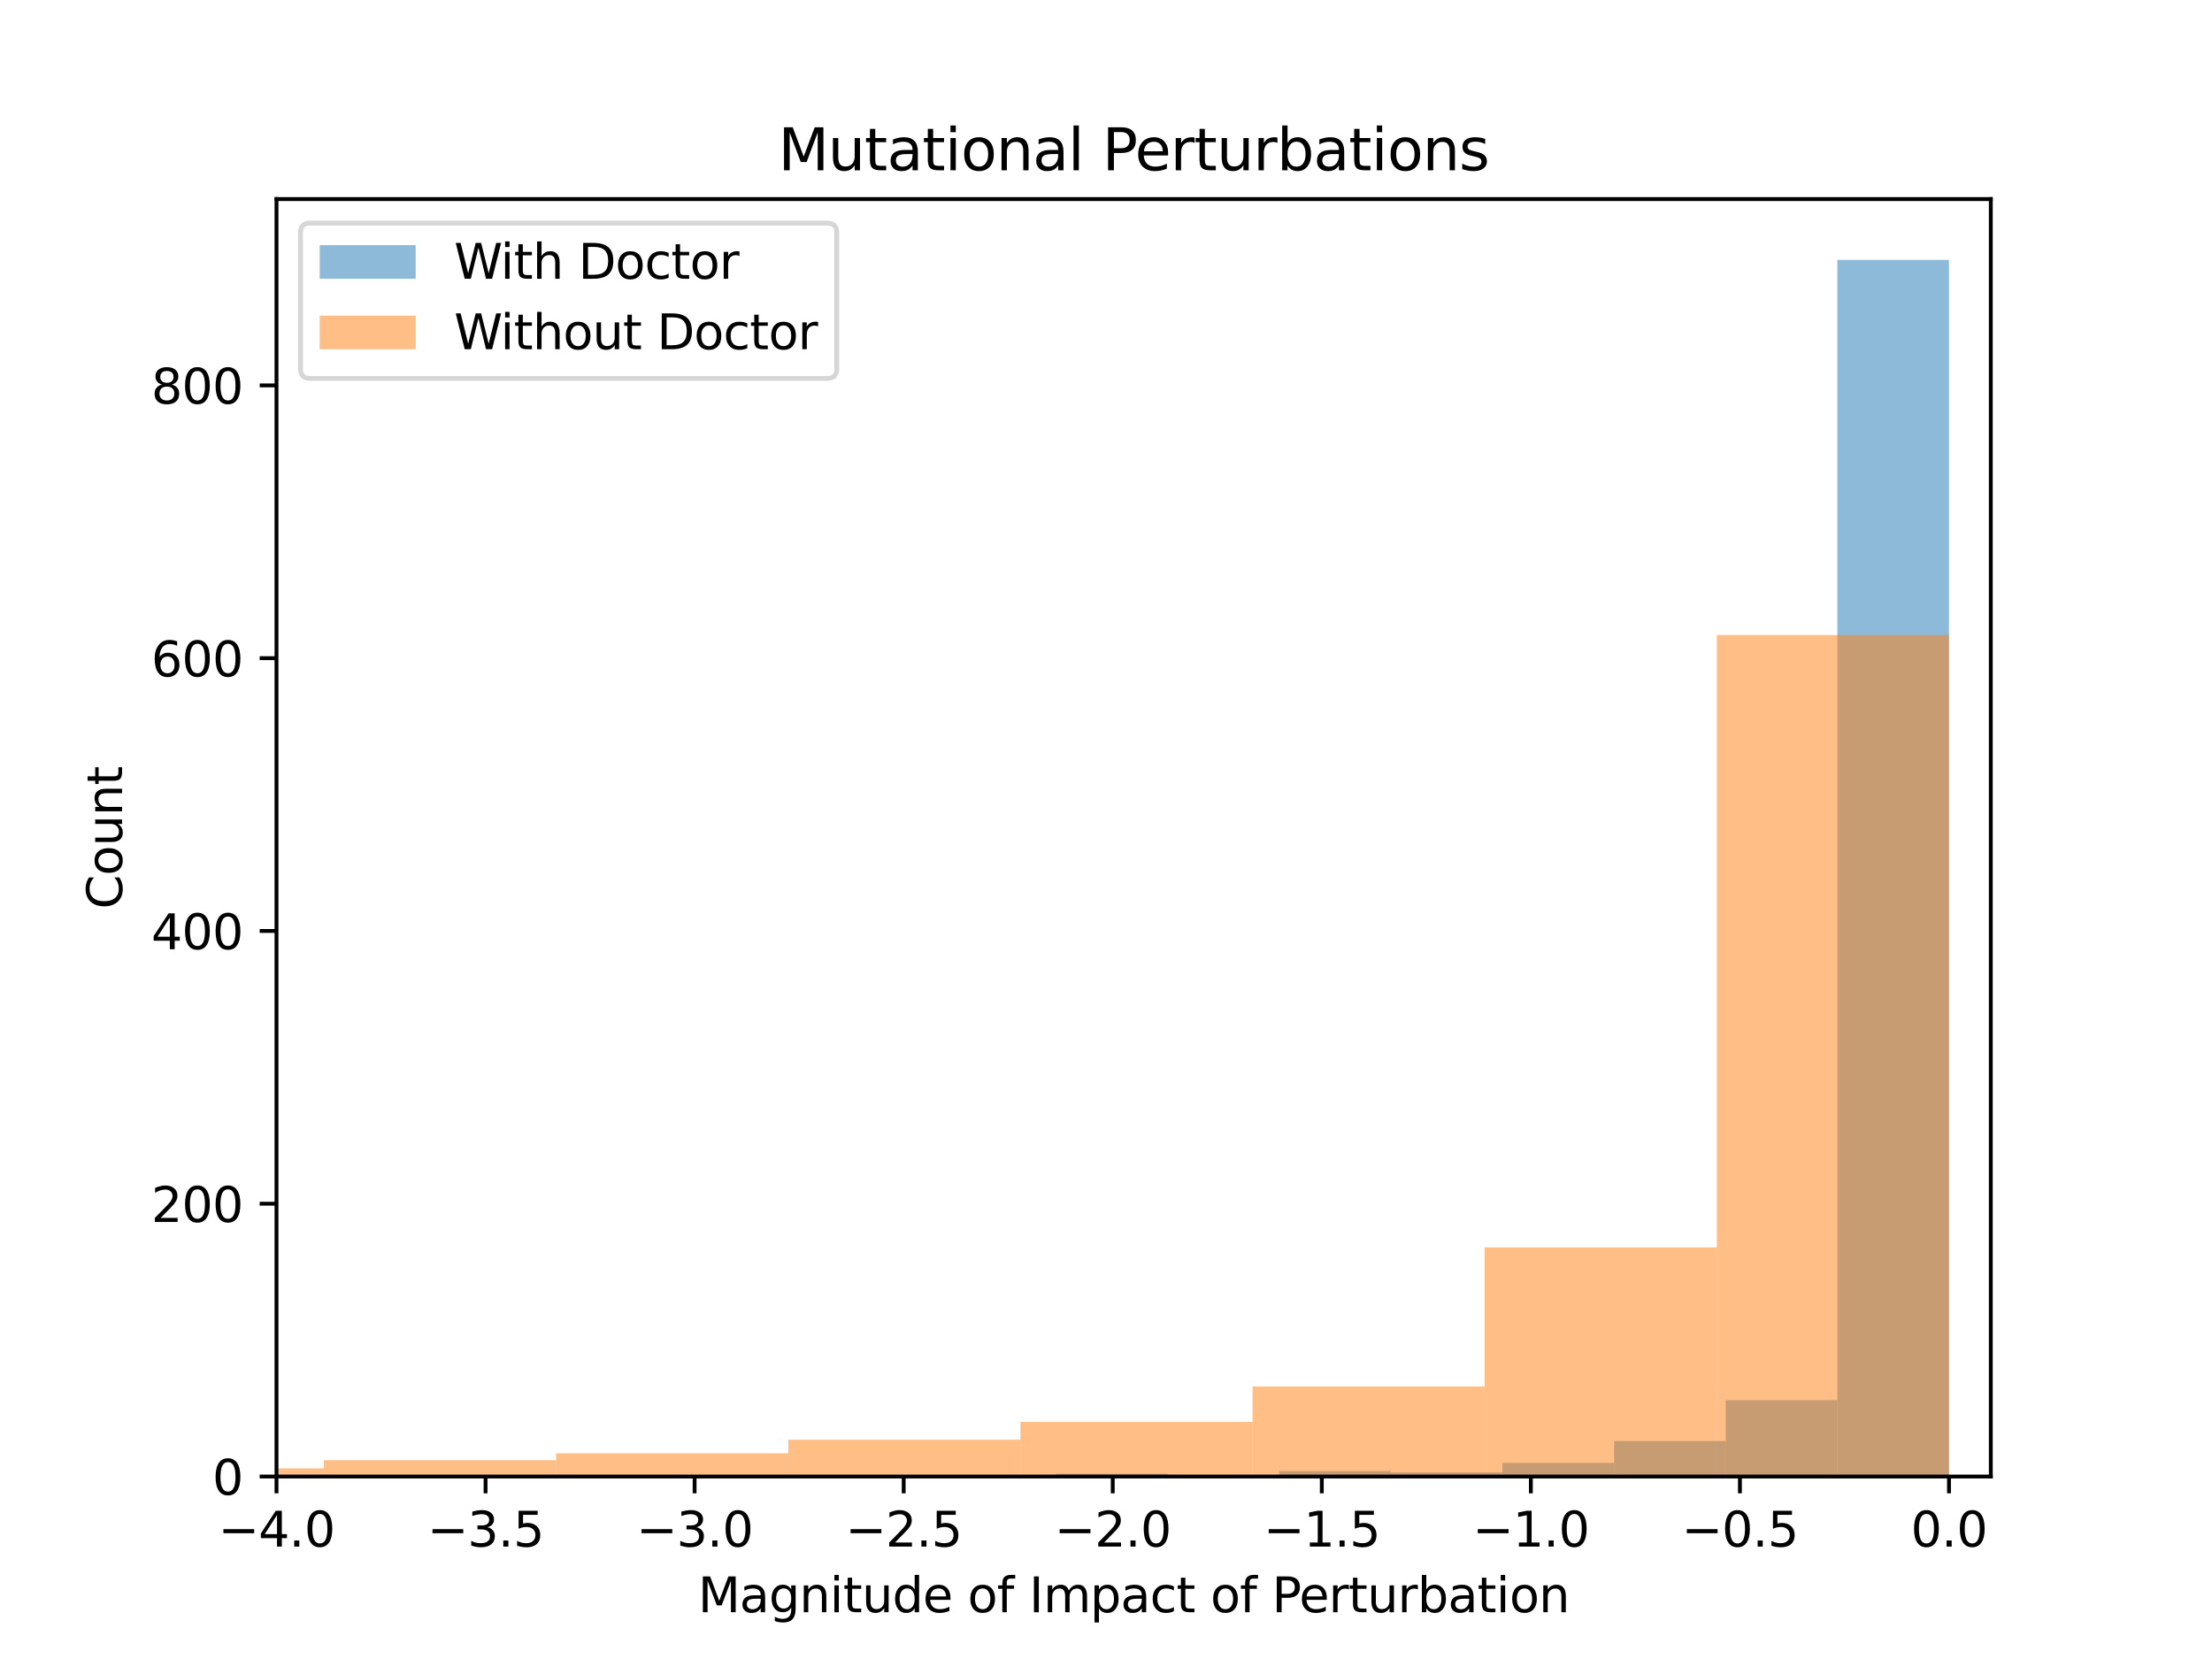 <?xml version="1.0" encoding="utf-8" standalone="no"?>
<!DOCTYPE svg PUBLIC "-//W3C//DTD SVG 1.1//EN"
  "http://www.w3.org/Graphics/SVG/1.1/DTD/svg11.dtd">
<svg xmlns:xlink="http://www.w3.org/1999/xlink" width="460.8pt" height="345.6pt" viewBox="0 0 460.8 345.6" xmlns="http://www.w3.org/2000/svg" version="1.1">
 <defs>
  <style type="text/css">*{stroke-linejoin: round; stroke-linecap: butt}</style>
 </defs>
 <g id="figure_1">
  <g id="patch_1">
   <path d="M 0 345.6 
L 460.8 345.6 
L 460.8 0 
L 0 0 
z
" style="fill: #ffffff"/>
  </g>
  <g id="axes_1">
   <g id="patch_2">
    <path d="M 57.6 307.584 
L 414.72 307.584 
L 414.72 41.472 
L 57.6 41.472 
z
" style="fill: #ffffff"/>
   </g>
   <g id="patch_3">
    <path d="M -524.182 307.584 
L -500.927 307.584 
L -500.927 307.3 
L -524.182 307.3 
z
" clip-path="url(#pbc7815b0c4)" style="fill: #1f77b4; opacity: 0.5"/>
   </g>
   <g id="patch_4">
    <path d="M -500.927 307.584 
L -477.672 307.584 
L -477.672 307.584 
L -500.927 307.584 
z
" clip-path="url(#pbc7815b0c4)" style="fill: #1f77b4; opacity: 0.5"/>
   </g>
   <g id="patch_5">
    <path d="M -477.672 307.584 
L -454.418 307.584 
L -454.418 307.584 
L -477.672 307.584 
z
" clip-path="url(#pbc7815b0c4)" style="fill: #1f77b4; opacity: 0.5"/>
   </g>
   <g id="patch_6">
    <path d="M -454.418 307.584 
L -431.163 307.584 
L -431.163 307.584 
L -454.418 307.584 
z
" clip-path="url(#pbc7815b0c4)" style="fill: #1f77b4; opacity: 0.5"/>
   </g>
   <g id="patch_7">
    <path d="M -431.163 307.584 
L -407.908 307.584 
L -407.908 307.584 
L -431.163 307.584 
z
" clip-path="url(#pbc7815b0c4)" style="fill: #1f77b4; opacity: 0.5"/>
   </g>
   <g id="patch_8">
    <path d="M -407.908 307.584 
L -384.653 307.584 
L -384.653 307.584 
L -407.908 307.584 
z
" clip-path="url(#pbc7815b0c4)" style="fill: #1f77b4; opacity: 0.5"/>
   </g>
   <g id="patch_9">
    <path d="M -384.653 307.584 
L -361.398 307.584 
L -361.398 307.3 
L -384.653 307.3 
z
" clip-path="url(#pbc7815b0c4)" style="fill: #1f77b4; opacity: 0.5"/>
   </g>
   <g id="patch_10">
    <path d="M -361.398 307.584 
L -338.144 307.584 
L -338.144 307.584 
L -361.398 307.584 
z
" clip-path="url(#pbc7815b0c4)" style="fill: #1f77b4; opacity: 0.5"/>
   </g>
   <g id="patch_11">
    <path d="M -338.144 307.584 
L -314.889 307.584 
L -314.889 307.3 
L -338.144 307.3 
z
" clip-path="url(#pbc7815b0c4)" style="fill: #1f77b4; opacity: 0.5"/>
   </g>
   <g id="patch_12">
    <path d="M -314.889 307.584 
L -291.634 307.584 
L -291.634 307.584 
L -314.889 307.584 
z
" clip-path="url(#pbc7815b0c4)" style="fill: #1f77b4; opacity: 0.5"/>
   </g>
   <g id="patch_13">
    <path d="M -291.634 307.584 
L -268.379 307.584 
L -268.379 307.584 
L -291.634 307.584 
z
" clip-path="url(#pbc7815b0c4)" style="fill: #1f77b4; opacity: 0.5"/>
   </g>
   <g id="patch_14">
    <path d="M -268.379 307.584 
L -245.125 307.584 
L -245.125 307.584 
L -268.379 307.584 
z
" clip-path="url(#pbc7815b0c4)" style="fill: #1f77b4; opacity: 0.5"/>
   </g>
   <g id="patch_15">
    <path d="M -245.125 307.584 
L -221.87 307.584 
L -221.87 307.584 
L -245.125 307.584 
z
" clip-path="url(#pbc7815b0c4)" style="fill: #1f77b4; opacity: 0.5"/>
   </g>
   <g id="patch_16">
    <path d="M -221.87 307.584 
L -198.615 307.584 
L -198.615 307.3 
L -221.87 307.3 
z
" clip-path="url(#pbc7815b0c4)" style="fill: #1f77b4; opacity: 0.5"/>
   </g>
   <g id="patch_17">
    <path d="M -198.615 307.584 
L -175.36 307.584 
L -175.36 307.584 
L -198.615 307.584 
z
" clip-path="url(#pbc7815b0c4)" style="fill: #1f77b4; opacity: 0.5"/>
   </g>
   <g id="patch_18">
    <path d="M -175.36 307.584 
L -152.105 307.584 
L -152.105 307.584 
L -175.36 307.584 
z
" clip-path="url(#pbc7815b0c4)" style="fill: #1f77b4; opacity: 0.5"/>
   </g>
   <g id="patch_19">
    <path d="M -152.105 307.584 
L -128.851 307.584 
L -128.851 307.584 
L -152.105 307.584 
z
" clip-path="url(#pbc7815b0c4)" style="fill: #1f77b4; opacity: 0.5"/>
   </g>
   <g id="patch_20">
    <path d="M -128.851 307.584 
L -105.596 307.584 
L -105.596 307.584 
L -128.851 307.584 
z
" clip-path="url(#pbc7815b0c4)" style="fill: #1f77b4; opacity: 0.5"/>
   </g>
   <g id="patch_21">
    <path d="M -105.596 307.584 
L -82.341 307.584 
L -82.341 307.584 
L -105.596 307.584 
z
" clip-path="url(#pbc7815b0c4)" style="fill: #1f77b4; opacity: 0.5"/>
   </g>
   <g id="patch_22">
    <path d="M -82.341 307.584 
L -59.086 307.584 
L -59.086 307.584 
L -82.341 307.584 
z
" clip-path="url(#pbc7815b0c4)" style="fill: #1f77b4; opacity: 0.5"/>
   </g>
   <g id="patch_23">
    <path d="M -59.086 307.584 
L -35.831 307.584 
L -35.831 307.584 
L -59.086 307.584 
z
" clip-path="url(#pbc7815b0c4)" style="fill: #1f77b4; opacity: 0.5"/>
   </g>
   <g id="patch_24">
    <path d="M -35.831 307.584 
L -12.577 307.584 
L -12.577 307.584 
L -35.831 307.584 
z
" clip-path="url(#pbc7815b0c4)" style="fill: #1f77b4; opacity: 0.5"/>
   </g>
   <g id="patch_25">
    <path d="M -12.577 307.584 
L 10.678 307.584 
L 10.678 307.584 
L -12.577 307.584 
z
" clip-path="url(#pbc7815b0c4)" style="fill: #1f77b4; opacity: 0.5"/>
   </g>
   <g id="patch_26">
    <path d="M 10.678 307.584 
L 33.933 307.584 
L 33.933 307.584 
L 10.678 307.584 
z
" clip-path="url(#pbc7815b0c4)" style="fill: #1f77b4; opacity: 0.5"/>
   </g>
   <g id="patch_27">
    <path d="M 33.933 307.584 
L 57.188 307.584 
L 57.188 307.584 
L 33.933 307.584 
z
" clip-path="url(#pbc7815b0c4)" style="fill: #1f77b4; opacity: 0.5"/>
   </g>
   <g id="patch_28">
    <path d="M 57.188 307.584 
L 80.443 307.584 
L 80.443 307.584 
L 57.188 307.584 
z
" clip-path="url(#pbc7815b0c4)" style="fill: #1f77b4; opacity: 0.5"/>
   </g>
   <g id="patch_29">
    <path d="M 80.443 307.584 
L 103.697 307.584 
L 103.697 307.584 
L 80.443 307.584 
z
" clip-path="url(#pbc7815b0c4)" style="fill: #1f77b4; opacity: 0.5"/>
   </g>
   <g id="patch_30">
    <path d="M 103.697 307.584 
L 126.952 307.584 
L 126.952 307.584 
L 103.697 307.584 
z
" clip-path="url(#pbc7815b0c4)" style="fill: #1f77b4; opacity: 0.5"/>
   </g>
   <g id="patch_31">
    <path d="M 126.952 307.584 
L 150.207 307.584 
L 150.207 307.584 
L 126.952 307.584 
z
" clip-path="url(#pbc7815b0c4)" style="fill: #1f77b4; opacity: 0.5"/>
   </g>
   <g id="patch_32">
    <path d="M 150.207 307.584 
L 173.462 307.584 
L 173.462 307.584 
L 150.207 307.584 
z
" clip-path="url(#pbc7815b0c4)" style="fill: #1f77b4; opacity: 0.5"/>
   </g>
   <g id="patch_33">
    <path d="M 173.462 307.584 
L 196.716 307.584 
L 196.716 307.3 
L 173.462 307.3 
z
" clip-path="url(#pbc7815b0c4)" style="fill: #1f77b4; opacity: 0.5"/>
   </g>
   <g id="patch_34">
    <path d="M 196.716 307.584 
L 219.971 307.584 
L 219.971 307.3 
L 196.716 307.3 
z
" clip-path="url(#pbc7815b0c4)" style="fill: #1f77b4; opacity: 0.5"/>
   </g>
   <g id="patch_35">
    <path d="M 219.971 307.584 
L 243.226 307.584 
L 243.226 307.016 
L 219.971 307.016 
z
" clip-path="url(#pbc7815b0c4)" style="fill: #1f77b4; opacity: 0.5"/>
   </g>
   <g id="patch_36">
    <path d="M 243.226 307.584 
L 266.481 307.584 
L 266.481 307.3 
L 243.226 307.3 
z
" clip-path="url(#pbc7815b0c4)" style="fill: #1f77b4; opacity: 0.5"/>
   </g>
   <g id="patch_37">
    <path d="M 266.481 307.584 
L 289.736 307.584 
L 289.736 306.447 
L 266.481 306.447 
z
" clip-path="url(#pbc7815b0c4)" style="fill: #1f77b4; opacity: 0.5"/>
   </g>
   <g id="patch_38">
    <path d="M 289.736 307.584 
L 312.99 307.584 
L 312.99 306.732 
L 289.736 306.732 
z
" clip-path="url(#pbc7815b0c4)" style="fill: #1f77b4; opacity: 0.5"/>
   </g>
   <g id="patch_39">
    <path d="M 312.99 307.584 
L 336.245 307.584 
L 336.245 304.743 
L 312.99 304.743 
z
" clip-path="url(#pbc7815b0c4)" style="fill: #1f77b4; opacity: 0.5"/>
   </g>
   <g id="patch_40">
    <path d="M 336.245 307.584 
L 359.5 307.584 
L 359.5 300.197 
L 336.245 300.197 
z
" clip-path="url(#pbc7815b0c4)" style="fill: #1f77b4; opacity: 0.5"/>
   </g>
   <g id="patch_41">
    <path d="M 359.5 307.584 
L 382.755 307.584 
L 382.755 291.673 
L 359.5 291.673 
z
" clip-path="url(#pbc7815b0c4)" style="fill: #1f77b4; opacity: 0.5"/>
   </g>
   <g id="patch_42">
    <path d="M 382.755 307.584 
L 406.01 307.584 
L 406.01 54.144 
L 382.755 54.144 
z
" clip-path="url(#pbc7815b0c4)" style="fill: #1f77b4; opacity: 0.5"/>
   </g>
   <g id="patch_43">
    <path d="M -1528.406 307.584 
L -1480.045 307.584 
L -1480.045 307.3 
L -1528.406 307.3 
z
" clip-path="url(#pbc7815b0c4)" style="fill: #ff7f0e; opacity: 0.5"/>
   </g>
   <g id="patch_44">
    <path d="M -1480.045 307.584 
L -1431.685 307.584 
L -1431.685 307.584 
L -1480.045 307.584 
z
" clip-path="url(#pbc7815b0c4)" style="fill: #ff7f0e; opacity: 0.5"/>
   </g>
   <g id="patch_45">
    <path d="M -1431.685 307.584 
L -1383.325 307.584 
L -1383.325 307.584 
L -1431.685 307.584 
z
" clip-path="url(#pbc7815b0c4)" style="fill: #ff7f0e; opacity: 0.5"/>
   </g>
   <g id="patch_46">
    <path d="M -1383.325 307.584 
L -1334.964 307.584 
L -1334.964 307.584 
L -1383.325 307.584 
z
" clip-path="url(#pbc7815b0c4)" style="fill: #ff7f0e; opacity: 0.5"/>
   </g>
   <g id="patch_47">
    <path d="M -1334.964 307.584 
L -1286.604 307.584 
L -1286.604 307.3 
L -1334.964 307.3 
z
" clip-path="url(#pbc7815b0c4)" style="fill: #ff7f0e; opacity: 0.5"/>
   </g>
   <g id="patch_48">
    <path d="M -1286.604 307.584 
L -1238.244 307.584 
L -1238.244 307.016 
L -1286.604 307.016 
z
" clip-path="url(#pbc7815b0c4)" style="fill: #ff7f0e; opacity: 0.5"/>
   </g>
   <g id="patch_49">
    <path d="M -1238.244 307.584 
L -1189.883 307.584 
L -1189.883 307.584 
L -1238.244 307.584 
z
" clip-path="url(#pbc7815b0c4)" style="fill: #ff7f0e; opacity: 0.5"/>
   </g>
   <g id="patch_50">
    <path d="M -1189.883 307.584 
L -1141.523 307.584 
L -1141.523 307.584 
L -1189.883 307.584 
z
" clip-path="url(#pbc7815b0c4)" style="fill: #ff7f0e; opacity: 0.5"/>
   </g>
   <g id="patch_51">
    <path d="M -1141.523 307.584 
L -1093.163 307.584 
L -1093.163 307.016 
L -1141.523 307.016 
z
" clip-path="url(#pbc7815b0c4)" style="fill: #ff7f0e; opacity: 0.5"/>
   </g>
   <g id="patch_52">
    <path d="M -1093.163 307.584 
L -1044.802 307.584 
L -1044.802 307.584 
L -1093.163 307.584 
z
" clip-path="url(#pbc7815b0c4)" style="fill: #ff7f0e; opacity: 0.5"/>
   </g>
   <g id="patch_53">
    <path d="M -1044.802 307.584 
L -996.442 307.584 
L -996.442 307.584 
L -1044.802 307.584 
z
" clip-path="url(#pbc7815b0c4)" style="fill: #ff7f0e; opacity: 0.5"/>
   </g>
   <g id="patch_54">
    <path d="M -996.442 307.584 
L -948.082 307.584 
L -948.082 307.584 
L -996.442 307.584 
z
" clip-path="url(#pbc7815b0c4)" style="fill: #ff7f0e; opacity: 0.5"/>
   </g>
   <g id="patch_55">
    <path d="M -948.082 307.584 
L -899.721 307.584 
L -899.721 307.3 
L -948.082 307.3 
z
" clip-path="url(#pbc7815b0c4)" style="fill: #ff7f0e; opacity: 0.5"/>
   </g>
   <g id="patch_56">
    <path d="M -899.721 307.584 
L -851.361 307.584 
L -851.361 307.584 
L -899.721 307.584 
z
" clip-path="url(#pbc7815b0c4)" style="fill: #ff7f0e; opacity: 0.5"/>
   </g>
   <g id="patch_57">
    <path d="M -851.361 307.584 
L -803.001 307.584 
L -803.001 307.584 
L -851.361 307.584 
z
" clip-path="url(#pbc7815b0c4)" style="fill: #ff7f0e; opacity: 0.5"/>
   </g>
   <g id="patch_58">
    <path d="M -803.001 307.584 
L -754.64 307.584 
L -754.64 307.584 
L -803.001 307.584 
z
" clip-path="url(#pbc7815b0c4)" style="fill: #ff7f0e; opacity: 0.5"/>
   </g>
   <g id="patch_59">
    <path d="M -754.64 307.584 
L -706.28 307.584 
L -706.28 307.584 
L -754.64 307.584 
z
" clip-path="url(#pbc7815b0c4)" style="fill: #ff7f0e; opacity: 0.5"/>
   </g>
   <g id="patch_60">
    <path d="M -706.28 307.584 
L -657.92 307.584 
L -657.92 307.584 
L -706.28 307.584 
z
" clip-path="url(#pbc7815b0c4)" style="fill: #ff7f0e; opacity: 0.5"/>
   </g>
   <g id="patch_61">
    <path d="M -657.92 307.584 
L -609.559 307.584 
L -609.559 307.584 
L -657.92 307.584 
z
" clip-path="url(#pbc7815b0c4)" style="fill: #ff7f0e; opacity: 0.5"/>
   </g>
   <g id="patch_62">
    <path d="M -609.559 307.584 
L -561.199 307.584 
L -561.199 307.584 
L -609.559 307.584 
z
" clip-path="url(#pbc7815b0c4)" style="fill: #ff7f0e; opacity: 0.5"/>
   </g>
   <g id="patch_63">
    <path d="M -561.199 307.584 
L -512.839 307.584 
L -512.839 307.3 
L -561.199 307.3 
z
" clip-path="url(#pbc7815b0c4)" style="fill: #ff7f0e; opacity: 0.5"/>
   </g>
   <g id="patch_64">
    <path d="M -512.839 307.584 
L -464.478 307.584 
L -464.478 307.016 
L -512.839 307.016 
z
" clip-path="url(#pbc7815b0c4)" style="fill: #ff7f0e; opacity: 0.5"/>
   </g>
   <g id="patch_65">
    <path d="M -464.478 307.584 
L -416.118 307.584 
L -416.118 307.3 
L -464.478 307.3 
z
" clip-path="url(#pbc7815b0c4)" style="fill: #ff7f0e; opacity: 0.5"/>
   </g>
   <g id="patch_66">
    <path d="M -416.118 307.584 
L -367.758 307.584 
L -367.758 307.3 
L -416.118 307.3 
z
" clip-path="url(#pbc7815b0c4)" style="fill: #ff7f0e; opacity: 0.5"/>
   </g>
   <g id="patch_67">
    <path d="M -367.758 307.584 
L -319.397 307.584 
L -319.397 307.3 
L -367.758 307.3 
z
" clip-path="url(#pbc7815b0c4)" style="fill: #ff7f0e; opacity: 0.5"/>
   </g>
   <g id="patch_68">
    <path d="M -319.397 307.584 
L -271.037 307.584 
L -271.037 306.732 
L -319.397 306.732 
z
" clip-path="url(#pbc7815b0c4)" style="fill: #ff7f0e; opacity: 0.5"/>
   </g>
   <g id="patch_69">
    <path d="M -271.037 307.584 
L -222.677 307.584 
L -222.677 305.879 
L -271.037 305.879 
z
" clip-path="url(#pbc7815b0c4)" style="fill: #ff7f0e; opacity: 0.5"/>
   </g>
   <g id="patch_70">
    <path d="M -222.677 307.584 
L -174.316 307.584 
L -174.316 306.163 
L -222.677 306.163 
z
" clip-path="url(#pbc7815b0c4)" style="fill: #ff7f0e; opacity: 0.5"/>
   </g>
   <g id="patch_71">
    <path d="M -174.316 307.584 
L -125.956 307.584 
L -125.956 306.163 
L -174.316 306.163 
z
" clip-path="url(#pbc7815b0c4)" style="fill: #ff7f0e; opacity: 0.5"/>
   </g>
   <g id="patch_72">
    <path d="M -125.956 307.584 
L -77.596 307.584 
L -77.596 307.016 
L -125.956 307.016 
z
" clip-path="url(#pbc7815b0c4)" style="fill: #ff7f0e; opacity: 0.5"/>
   </g>
   <g id="patch_73">
    <path d="M -77.596 307.584 
L -29.235 307.584 
L -29.235 305.595 
L -77.596 305.595 
z
" clip-path="url(#pbc7815b0c4)" style="fill: #ff7f0e; opacity: 0.5"/>
   </g>
   <g id="patch_74">
    <path d="M -29.235 307.584 
L 19.125 307.584 
L 19.125 305.879 
L -29.235 305.879 
z
" clip-path="url(#pbc7815b0c4)" style="fill: #ff7f0e; opacity: 0.5"/>
   </g>
   <g id="patch_75">
    <path d="M 19.125 307.584 
L 67.485 307.584 
L 67.485 305.879 
L 19.125 305.879 
z
" clip-path="url(#pbc7815b0c4)" style="fill: #ff7f0e; opacity: 0.5"/>
   </g>
   <g id="patch_76">
    <path d="M 67.485 307.584 
L 115.846 307.584 
L 115.846 304.174 
L 67.485 304.174 
z
" clip-path="url(#pbc7815b0c4)" style="fill: #ff7f0e; opacity: 0.5"/>
   </g>
   <g id="patch_77">
    <path d="M 115.846 307.584 
L 164.206 307.584 
L 164.206 302.754 
L 115.846 302.754 
z
" clip-path="url(#pbc7815b0c4)" style="fill: #ff7f0e; opacity: 0.5"/>
   </g>
   <g id="patch_78">
    <path d="M 164.206 307.584 
L 212.566 307.584 
L 212.566 299.913 
L 164.206 299.913 
z
" clip-path="url(#pbc7815b0c4)" style="fill: #ff7f0e; opacity: 0.5"/>
   </g>
   <g id="patch_79">
    <path d="M 212.566 307.584 
L 260.927 307.584 
L 260.927 296.219 
L 212.566 296.219 
z
" clip-path="url(#pbc7815b0c4)" style="fill: #ff7f0e; opacity: 0.5"/>
   </g>
   <g id="patch_80">
    <path d="M 260.927 307.584 
L 309.287 307.584 
L 309.287 288.832 
L 260.927 288.832 
z
" clip-path="url(#pbc7815b0c4)" style="fill: #ff7f0e; opacity: 0.5"/>
   </g>
   <g id="patch_81">
    <path d="M 309.287 307.584 
L 357.647 307.584 
L 357.647 259.851 
L 309.287 259.851 
z
" clip-path="url(#pbc7815b0c4)" style="fill: #ff7f0e; opacity: 0.5"/>
   </g>
   <g id="patch_82">
    <path d="M 357.647 307.584 
L 406.008 307.584 
L 406.008 132.279 
L 357.647 132.279 
z
" clip-path="url(#pbc7815b0c4)" style="fill: #ff7f0e; opacity: 0.5"/>
   </g>
   <g id="matplotlib.axis_1">
    <g id="xtick_1">
     <g id="line2d_1">
      <defs>
       <path id="m9d1d0ec404" d="M 0 0 
L 0 3.5 
" style="stroke: #000000; stroke-width: 0.8"/>
      </defs>
      <g>
       <use xlink:href="#m9d1d0ec404" x="57.6" y="307.584" style="stroke: #000000; stroke-width: 0.8"/>
      </g>
     </g>
     <g id="text_1">
      <!-- −4.0 -->
      <g transform="translate(45.459 322.182)scale(0.1 -0.1)">
       <defs>
        <path id="DejaVuSans-2212" d="M 678 2272 
L 4684 2272 
L 4684 1741 
L 678 1741 
L 678 2272 
z
" transform="scale(0.016)"/>
        <path id="DejaVuSans-34" d="M 2419 4116 
L 825 1625 
L 2419 1625 
L 2419 4116 
z
M 2253 4666 
L 3047 4666 
L 3047 1625 
L 3713 1625 
L 3713 1100 
L 3047 1100 
L 3047 0 
L 2419 0 
L 2419 1100 
L 313 1100 
L 313 1709 
L 2253 4666 
z
" transform="scale(0.016)"/>
        <path id="DejaVuSans-2e" d="M 684 794 
L 1344 794 
L 1344 0 
L 684 0 
L 684 794 
z
" transform="scale(0.016)"/>
        <path id="DejaVuSans-30" d="M 2034 4250 
Q 1547 4250 1301 3770 
Q 1056 3291 1056 2328 
Q 1056 1369 1301 889 
Q 1547 409 2034 409 
Q 2525 409 2770 889 
Q 3016 1369 3016 2328 
Q 3016 3291 2770 3770 
Q 2525 4250 2034 4250 
z
M 2034 4750 
Q 2819 4750 3233 4129 
Q 3647 3509 3647 2328 
Q 3647 1150 3233 529 
Q 2819 -91 2034 -91 
Q 1250 -91 836 529 
Q 422 1150 422 2328 
Q 422 3509 836 4129 
Q 1250 4750 2034 4750 
z
" transform="scale(0.016)"/>
       </defs>
       <use xlink:href="#DejaVuSans-2212"/>
       <use xlink:href="#DejaVuSans-34" x="83.789"/>
       <use xlink:href="#DejaVuSans-2e" x="147.412"/>
       <use xlink:href="#DejaVuSans-30" x="179.199"/>
      </g>
     </g>
    </g>
    <g id="xtick_2">
     <g id="line2d_2">
      <g>
       <use xlink:href="#m9d1d0ec404" x="101.151" y="307.584" style="stroke: #000000; stroke-width: 0.8"/>
      </g>
     </g>
     <g id="text_2">
      <!-- −3.5 -->
      <g transform="translate(89.01 322.182)scale(0.1 -0.1)">
       <defs>
        <path id="DejaVuSans-33" d="M 2597 2516 
Q 3050 2419 3304 2112 
Q 3559 1806 3559 1356 
Q 3559 666 3084 287 
Q 2609 -91 1734 -91 
Q 1441 -91 1130 -33 
Q 819 25 488 141 
L 488 750 
Q 750 597 1062 519 
Q 1375 441 1716 441 
Q 2309 441 2620 675 
Q 2931 909 2931 1356 
Q 2931 1769 2642 2001 
Q 2353 2234 1838 2234 
L 1294 2234 
L 1294 2753 
L 1863 2753 
Q 2328 2753 2575 2939 
Q 2822 3125 2822 3475 
Q 2822 3834 2567 4026 
Q 2313 4219 1838 4219 
Q 1578 4219 1281 4162 
Q 984 4106 628 3988 
L 628 4550 
Q 988 4650 1302 4700 
Q 1616 4750 1894 4750 
Q 2613 4750 3031 4423 
Q 3450 4097 3450 3541 
Q 3450 3153 3228 2886 
Q 3006 2619 2597 2516 
z
" transform="scale(0.016)"/>
        <path id="DejaVuSans-35" d="M 691 4666 
L 3169 4666 
L 3169 4134 
L 1269 4134 
L 1269 2991 
Q 1406 3038 1543 3061 
Q 1681 3084 1819 3084 
Q 2600 3084 3056 2656 
Q 3513 2228 3513 1497 
Q 3513 744 3044 326 
Q 2575 -91 1722 -91 
Q 1428 -91 1123 -41 
Q 819 9 494 109 
L 494 744 
Q 775 591 1075 516 
Q 1375 441 1709 441 
Q 2250 441 2565 725 
Q 2881 1009 2881 1497 
Q 2881 1984 2565 2268 
Q 2250 2553 1709 2553 
Q 1456 2553 1204 2497 
Q 953 2441 691 2322 
L 691 4666 
z
" transform="scale(0.016)"/>
       </defs>
       <use xlink:href="#DejaVuSans-2212"/>
       <use xlink:href="#DejaVuSans-33" x="83.789"/>
       <use xlink:href="#DejaVuSans-2e" x="147.412"/>
       <use xlink:href="#DejaVuSans-35" x="179.199"/>
      </g>
     </g>
    </g>
    <g id="xtick_3">
     <g id="line2d_3">
      <g>
       <use xlink:href="#m9d1d0ec404" x="144.702" y="307.584" style="stroke: #000000; stroke-width: 0.8"/>
      </g>
     </g>
     <g id="text_3">
      <!-- −3.0 -->
      <g transform="translate(132.561 322.182)scale(0.1 -0.1)">
       <use xlink:href="#DejaVuSans-2212"/>
       <use xlink:href="#DejaVuSans-33" x="83.789"/>
       <use xlink:href="#DejaVuSans-2e" x="147.412"/>
       <use xlink:href="#DejaVuSans-30" x="179.199"/>
      </g>
     </g>
    </g>
    <g id="xtick_4">
     <g id="line2d_4">
      <g>
       <use xlink:href="#m9d1d0ec404" x="188.254" y="307.584" style="stroke: #000000; stroke-width: 0.8"/>
      </g>
     </g>
     <g id="text_4">
      <!-- −2.5 -->
      <g transform="translate(176.112 322.182)scale(0.1 -0.1)">
       <defs>
        <path id="DejaVuSans-32" d="M 1228 531 
L 3431 531 
L 3431 0 
L 469 0 
L 469 531 
Q 828 903 1448 1529 
Q 2069 2156 2228 2338 
Q 2531 2678 2651 2914 
Q 2772 3150 2772 3378 
Q 2772 3750 2511 3984 
Q 2250 4219 1831 4219 
Q 1534 4219 1204 4116 
Q 875 4013 500 3803 
L 500 4441 
Q 881 4594 1212 4672 
Q 1544 4750 1819 4750 
Q 2544 4750 2975 4387 
Q 3406 4025 3406 3419 
Q 3406 3131 3298 2873 
Q 3191 2616 2906 2266 
Q 2828 2175 2409 1742 
Q 1991 1309 1228 531 
z
" transform="scale(0.016)"/>
       </defs>
       <use xlink:href="#DejaVuSans-2212"/>
       <use xlink:href="#DejaVuSans-32" x="83.789"/>
       <use xlink:href="#DejaVuSans-2e" x="147.412"/>
       <use xlink:href="#DejaVuSans-35" x="179.199"/>
      </g>
     </g>
    </g>
    <g id="xtick_5">
     <g id="line2d_5">
      <g>
       <use xlink:href="#m9d1d0ec404" x="231.805" y="307.584" style="stroke: #000000; stroke-width: 0.8"/>
      </g>
     </g>
     <g id="text_5">
      <!-- −2.0 -->
      <g transform="translate(219.663 322.182)scale(0.1 -0.1)">
       <use xlink:href="#DejaVuSans-2212"/>
       <use xlink:href="#DejaVuSans-32" x="83.789"/>
       <use xlink:href="#DejaVuSans-2e" x="147.412"/>
       <use xlink:href="#DejaVuSans-30" x="179.199"/>
      </g>
     </g>
    </g>
    <g id="xtick_6">
     <g id="line2d_6">
      <g>
       <use xlink:href="#m9d1d0ec404" x="275.356" y="307.584" style="stroke: #000000; stroke-width: 0.8"/>
      </g>
     </g>
     <g id="text_6">
      <!-- −1.5 -->
      <g transform="translate(263.215 322.182)scale(0.1 -0.1)">
       <defs>
        <path id="DejaVuSans-31" d="M 794 531 
L 1825 531 
L 1825 4091 
L 703 3866 
L 703 4441 
L 1819 4666 
L 2450 4666 
L 2450 531 
L 3481 531 
L 3481 0 
L 794 0 
L 794 531 
z
" transform="scale(0.016)"/>
       </defs>
       <use xlink:href="#DejaVuSans-2212"/>
       <use xlink:href="#DejaVuSans-31" x="83.789"/>
       <use xlink:href="#DejaVuSans-2e" x="147.412"/>
       <use xlink:href="#DejaVuSans-35" x="179.199"/>
      </g>
     </g>
    </g>
    <g id="xtick_7">
     <g id="line2d_7">
      <g>
       <use xlink:href="#m9d1d0ec404" x="318.907" y="307.584" style="stroke: #000000; stroke-width: 0.8"/>
      </g>
     </g>
     <g id="text_7">
      <!-- −1.0 -->
      <g transform="translate(306.766 322.182)scale(0.1 -0.1)">
       <use xlink:href="#DejaVuSans-2212"/>
       <use xlink:href="#DejaVuSans-31" x="83.789"/>
       <use xlink:href="#DejaVuSans-2e" x="147.412"/>
       <use xlink:href="#DejaVuSans-30" x="179.199"/>
      </g>
     </g>
    </g>
    <g id="xtick_8">
     <g id="line2d_8">
      <g>
       <use xlink:href="#m9d1d0ec404" x="362.459" y="307.584" style="stroke: #000000; stroke-width: 0.8"/>
      </g>
     </g>
     <g id="text_8">
      <!-- −0.5 -->
      <g transform="translate(350.317 322.182)scale(0.1 -0.1)">
       <use xlink:href="#DejaVuSans-2212"/>
       <use xlink:href="#DejaVuSans-30" x="83.789"/>
       <use xlink:href="#DejaVuSans-2e" x="147.412"/>
       <use xlink:href="#DejaVuSans-35" x="179.199"/>
      </g>
     </g>
    </g>
    <g id="xtick_9">
     <g id="line2d_9">
      <g>
       <use xlink:href="#m9d1d0ec404" x="406.01" y="307.584" style="stroke: #000000; stroke-width: 0.8"/>
      </g>
     </g>
     <g id="text_9">
      <!-- 0.0 -->
      <g transform="translate(398.058 322.182)scale(0.1 -0.1)">
       <use xlink:href="#DejaVuSans-30"/>
       <use xlink:href="#DejaVuSans-2e" x="63.623"/>
       <use xlink:href="#DejaVuSans-30" x="95.41"/>
      </g>
     </g>
    </g>
    <g id="text_10">
     <!-- Magnitude of Impact of Perturbation -->
     <g transform="translate(145.416 335.861)scale(0.1 -0.1)">
      <defs>
       <path id="DejaVuSans-4d" d="M 628 4666 
L 1569 4666 
L 2759 1491 
L 3956 4666 
L 4897 4666 
L 4897 0 
L 4281 0 
L 4281 4097 
L 3078 897 
L 2444 897 
L 1241 4097 
L 1241 0 
L 628 0 
L 628 4666 
z
" transform="scale(0.016)"/>
       <path id="DejaVuSans-61" d="M 2194 1759 
Q 1497 1759 1228 1600 
Q 959 1441 959 1056 
Q 959 750 1161 570 
Q 1363 391 1709 391 
Q 2188 391 2477 730 
Q 2766 1069 2766 1631 
L 2766 1759 
L 2194 1759 
z
M 3341 1997 
L 3341 0 
L 2766 0 
L 2766 531 
Q 2569 213 2275 61 
Q 1981 -91 1556 -91 
Q 1019 -91 701 211 
Q 384 513 384 1019 
Q 384 1609 779 1909 
Q 1175 2209 1959 2209 
L 2766 2209 
L 2766 2266 
Q 2766 2663 2505 2880 
Q 2244 3097 1772 3097 
Q 1472 3097 1187 3025 
Q 903 2953 641 2809 
L 641 3341 
Q 956 3463 1253 3523 
Q 1550 3584 1831 3584 
Q 2591 3584 2966 3190 
Q 3341 2797 3341 1997 
z
" transform="scale(0.016)"/>
       <path id="DejaVuSans-67" d="M 2906 1791 
Q 2906 2416 2648 2759 
Q 2391 3103 1925 3103 
Q 1463 3103 1205 2759 
Q 947 2416 947 1791 
Q 947 1169 1205 825 
Q 1463 481 1925 481 
Q 2391 481 2648 825 
Q 2906 1169 2906 1791 
z
M 3481 434 
Q 3481 -459 3084 -895 
Q 2688 -1331 1869 -1331 
Q 1566 -1331 1297 -1286 
Q 1028 -1241 775 -1147 
L 775 -588 
Q 1028 -725 1275 -790 
Q 1522 -856 1778 -856 
Q 2344 -856 2625 -561 
Q 2906 -266 2906 331 
L 2906 616 
Q 2728 306 2450 153 
Q 2172 0 1784 0 
Q 1141 0 747 490 
Q 353 981 353 1791 
Q 353 2603 747 3093 
Q 1141 3584 1784 3584 
Q 2172 3584 2450 3431 
Q 2728 3278 2906 2969 
L 2906 3500 
L 3481 3500 
L 3481 434 
z
" transform="scale(0.016)"/>
       <path id="DejaVuSans-6e" d="M 3513 2113 
L 3513 0 
L 2938 0 
L 2938 2094 
Q 2938 2591 2744 2837 
Q 2550 3084 2163 3084 
Q 1697 3084 1428 2787 
Q 1159 2491 1159 1978 
L 1159 0 
L 581 0 
L 581 3500 
L 1159 3500 
L 1159 2956 
Q 1366 3272 1645 3428 
Q 1925 3584 2291 3584 
Q 2894 3584 3203 3211 
Q 3513 2838 3513 2113 
z
" transform="scale(0.016)"/>
       <path id="DejaVuSans-69" d="M 603 3500 
L 1178 3500 
L 1178 0 
L 603 0 
L 603 3500 
z
M 603 4863 
L 1178 4863 
L 1178 4134 
L 603 4134 
L 603 4863 
z
" transform="scale(0.016)"/>
       <path id="DejaVuSans-74" d="M 1172 4494 
L 1172 3500 
L 2356 3500 
L 2356 3053 
L 1172 3053 
L 1172 1153 
Q 1172 725 1289 603 
Q 1406 481 1766 481 
L 2356 481 
L 2356 0 
L 1766 0 
Q 1100 0 847 248 
Q 594 497 594 1153 
L 594 3053 
L 172 3053 
L 172 3500 
L 594 3500 
L 594 4494 
L 1172 4494 
z
" transform="scale(0.016)"/>
       <path id="DejaVuSans-75" d="M 544 1381 
L 544 3500 
L 1119 3500 
L 1119 1403 
Q 1119 906 1312 657 
Q 1506 409 1894 409 
Q 2359 409 2629 706 
Q 2900 1003 2900 1516 
L 2900 3500 
L 3475 3500 
L 3475 0 
L 2900 0 
L 2900 538 
Q 2691 219 2414 64 
Q 2138 -91 1772 -91 
Q 1169 -91 856 284 
Q 544 659 544 1381 
z
M 1991 3584 
L 1991 3584 
z
" transform="scale(0.016)"/>
       <path id="DejaVuSans-64" d="M 2906 2969 
L 2906 4863 
L 3481 4863 
L 3481 0 
L 2906 0 
L 2906 525 
Q 2725 213 2448 61 
Q 2172 -91 1784 -91 
Q 1150 -91 751 415 
Q 353 922 353 1747 
Q 353 2572 751 3078 
Q 1150 3584 1784 3584 
Q 2172 3584 2448 3432 
Q 2725 3281 2906 2969 
z
M 947 1747 
Q 947 1113 1208 752 
Q 1469 391 1925 391 
Q 2381 391 2643 752 
Q 2906 1113 2906 1747 
Q 2906 2381 2643 2742 
Q 2381 3103 1925 3103 
Q 1469 3103 1208 2742 
Q 947 2381 947 1747 
z
" transform="scale(0.016)"/>
       <path id="DejaVuSans-65" d="M 3597 1894 
L 3597 1613 
L 953 1613 
Q 991 1019 1311 708 
Q 1631 397 2203 397 
Q 2534 397 2845 478 
Q 3156 559 3463 722 
L 3463 178 
Q 3153 47 2828 -22 
Q 2503 -91 2169 -91 
Q 1331 -91 842 396 
Q 353 884 353 1716 
Q 353 2575 817 3079 
Q 1281 3584 2069 3584 
Q 2775 3584 3186 3129 
Q 3597 2675 3597 1894 
z
M 3022 2063 
Q 3016 2534 2758 2815 
Q 2500 3097 2075 3097 
Q 1594 3097 1305 2825 
Q 1016 2553 972 2059 
L 3022 2063 
z
" transform="scale(0.016)"/>
       <path id="DejaVuSans-20" transform="scale(0.016)"/>
       <path id="DejaVuSans-6f" d="M 1959 3097 
Q 1497 3097 1228 2736 
Q 959 2375 959 1747 
Q 959 1119 1226 758 
Q 1494 397 1959 397 
Q 2419 397 2687 759 
Q 2956 1122 2956 1747 
Q 2956 2369 2687 2733 
Q 2419 3097 1959 3097 
z
M 1959 3584 
Q 2709 3584 3137 3096 
Q 3566 2609 3566 1747 
Q 3566 888 3137 398 
Q 2709 -91 1959 -91 
Q 1206 -91 779 398 
Q 353 888 353 1747 
Q 353 2609 779 3096 
Q 1206 3584 1959 3584 
z
" transform="scale(0.016)"/>
       <path id="DejaVuSans-66" d="M 2375 4863 
L 2375 4384 
L 1825 4384 
Q 1516 4384 1395 4259 
Q 1275 4134 1275 3809 
L 1275 3500 
L 2222 3500 
L 2222 3053 
L 1275 3053 
L 1275 0 
L 697 0 
L 697 3053 
L 147 3053 
L 147 3500 
L 697 3500 
L 697 3744 
Q 697 4328 969 4595 
Q 1241 4863 1831 4863 
L 2375 4863 
z
" transform="scale(0.016)"/>
       <path id="DejaVuSans-49" d="M 628 4666 
L 1259 4666 
L 1259 0 
L 628 0 
L 628 4666 
z
" transform="scale(0.016)"/>
       <path id="DejaVuSans-6d" d="M 3328 2828 
Q 3544 3216 3844 3400 
Q 4144 3584 4550 3584 
Q 5097 3584 5394 3201 
Q 5691 2819 5691 2113 
L 5691 0 
L 5113 0 
L 5113 2094 
Q 5113 2597 4934 2840 
Q 4756 3084 4391 3084 
Q 3944 3084 3684 2787 
Q 3425 2491 3425 1978 
L 3425 0 
L 2847 0 
L 2847 2094 
Q 2847 2600 2669 2842 
Q 2491 3084 2119 3084 
Q 1678 3084 1418 2786 
Q 1159 2488 1159 1978 
L 1159 0 
L 581 0 
L 581 3500 
L 1159 3500 
L 1159 2956 
Q 1356 3278 1631 3431 
Q 1906 3584 2284 3584 
Q 2666 3584 2933 3390 
Q 3200 3197 3328 2828 
z
" transform="scale(0.016)"/>
       <path id="DejaVuSans-70" d="M 1159 525 
L 1159 -1331 
L 581 -1331 
L 581 3500 
L 1159 3500 
L 1159 2969 
Q 1341 3281 1617 3432 
Q 1894 3584 2278 3584 
Q 2916 3584 3314 3078 
Q 3713 2572 3713 1747 
Q 3713 922 3314 415 
Q 2916 -91 2278 -91 
Q 1894 -91 1617 61 
Q 1341 213 1159 525 
z
M 3116 1747 
Q 3116 2381 2855 2742 
Q 2594 3103 2138 3103 
Q 1681 3103 1420 2742 
Q 1159 2381 1159 1747 
Q 1159 1113 1420 752 
Q 1681 391 2138 391 
Q 2594 391 2855 752 
Q 3116 1113 3116 1747 
z
" transform="scale(0.016)"/>
       <path id="DejaVuSans-63" d="M 3122 3366 
L 3122 2828 
Q 2878 2963 2633 3030 
Q 2388 3097 2138 3097 
Q 1578 3097 1268 2742 
Q 959 2388 959 1747 
Q 959 1106 1268 751 
Q 1578 397 2138 397 
Q 2388 397 2633 464 
Q 2878 531 3122 666 
L 3122 134 
Q 2881 22 2623 -34 
Q 2366 -91 2075 -91 
Q 1284 -91 818 406 
Q 353 903 353 1747 
Q 353 2603 823 3093 
Q 1294 3584 2113 3584 
Q 2378 3584 2631 3529 
Q 2884 3475 3122 3366 
z
" transform="scale(0.016)"/>
       <path id="DejaVuSans-50" d="M 1259 4147 
L 1259 2394 
L 2053 2394 
Q 2494 2394 2734 2622 
Q 2975 2850 2975 3272 
Q 2975 3691 2734 3919 
Q 2494 4147 2053 4147 
L 1259 4147 
z
M 628 4666 
L 2053 4666 
Q 2838 4666 3239 4311 
Q 3641 3956 3641 3272 
Q 3641 2581 3239 2228 
Q 2838 1875 2053 1875 
L 1259 1875 
L 1259 0 
L 628 0 
L 628 4666 
z
" transform="scale(0.016)"/>
       <path id="DejaVuSans-72" d="M 2631 2963 
Q 2534 3019 2420 3045 
Q 2306 3072 2169 3072 
Q 1681 3072 1420 2755 
Q 1159 2438 1159 1844 
L 1159 0 
L 581 0 
L 581 3500 
L 1159 3500 
L 1159 2956 
Q 1341 3275 1631 3429 
Q 1922 3584 2338 3584 
Q 2397 3584 2469 3576 
Q 2541 3569 2628 3553 
L 2631 2963 
z
" transform="scale(0.016)"/>
       <path id="DejaVuSans-62" d="M 3116 1747 
Q 3116 2381 2855 2742 
Q 2594 3103 2138 3103 
Q 1681 3103 1420 2742 
Q 1159 2381 1159 1747 
Q 1159 1113 1420 752 
Q 1681 391 2138 391 
Q 2594 391 2855 752 
Q 3116 1113 3116 1747 
z
M 1159 2969 
Q 1341 3281 1617 3432 
Q 1894 3584 2278 3584 
Q 2916 3584 3314 3078 
Q 3713 2572 3713 1747 
Q 3713 922 3314 415 
Q 2916 -91 2278 -91 
Q 1894 -91 1617 61 
Q 1341 213 1159 525 
L 1159 0 
L 581 0 
L 581 4863 
L 1159 4863 
L 1159 2969 
z
" transform="scale(0.016)"/>
      </defs>
      <use xlink:href="#DejaVuSans-4d"/>
      <use xlink:href="#DejaVuSans-61" x="86.279"/>
      <use xlink:href="#DejaVuSans-67" x="147.559"/>
      <use xlink:href="#DejaVuSans-6e" x="211.035"/>
      <use xlink:href="#DejaVuSans-69" x="274.414"/>
      <use xlink:href="#DejaVuSans-74" x="302.197"/>
      <use xlink:href="#DejaVuSans-75" x="341.406"/>
      <use xlink:href="#DejaVuSans-64" x="404.785"/>
      <use xlink:href="#DejaVuSans-65" x="468.262"/>
      <use xlink:href="#DejaVuSans-20" x="529.785"/>
      <use xlink:href="#DejaVuSans-6f" x="561.572"/>
      <use xlink:href="#DejaVuSans-66" x="622.754"/>
      <use xlink:href="#DejaVuSans-20" x="657.959"/>
      <use xlink:href="#DejaVuSans-49" x="689.746"/>
      <use xlink:href="#DejaVuSans-6d" x="719.238"/>
      <use xlink:href="#DejaVuSans-70" x="816.65"/>
      <use xlink:href="#DejaVuSans-61" x="880.127"/>
      <use xlink:href="#DejaVuSans-63" x="941.406"/>
      <use xlink:href="#DejaVuSans-74" x="996.387"/>
      <use xlink:href="#DejaVuSans-20" x="1035.596"/>
      <use xlink:href="#DejaVuSans-6f" x="1067.383"/>
      <use xlink:href="#DejaVuSans-66" x="1128.564"/>
      <use xlink:href="#DejaVuSans-20" x="1163.77"/>
      <use xlink:href="#DejaVuSans-50" x="1195.557"/>
      <use xlink:href="#DejaVuSans-65" x="1252.234"/>
      <use xlink:href="#DejaVuSans-72" x="1313.758"/>
      <use xlink:href="#DejaVuSans-74" x="1354.871"/>
      <use xlink:href="#DejaVuSans-75" x="1394.08"/>
      <use xlink:href="#DejaVuSans-72" x="1457.459"/>
      <use xlink:href="#DejaVuSans-62" x="1498.572"/>
      <use xlink:href="#DejaVuSans-61" x="1562.049"/>
      <use xlink:href="#DejaVuSans-74" x="1623.328"/>
      <use xlink:href="#DejaVuSans-69" x="1662.537"/>
      <use xlink:href="#DejaVuSans-6f" x="1690.32"/>
      <use xlink:href="#DejaVuSans-6e" x="1751.502"/>
     </g>
    </g>
   </g>
   <g id="matplotlib.axis_2">
    <g id="ytick_1">
     <g id="line2d_10">
      <defs>
       <path id="mb5fd0691e1" d="M 0 0 
L -3.5 0 
" style="stroke: #000000; stroke-width: 0.8"/>
      </defs>
      <g>
       <use xlink:href="#mb5fd0691e1" x="57.6" y="307.584" style="stroke: #000000; stroke-width: 0.8"/>
      </g>
     </g>
     <g id="text_11">
      <!-- 0 -->
      <g transform="translate(44.237 311.383)scale(0.1 -0.1)">
       <use xlink:href="#DejaVuSans-30"/>
      </g>
     </g>
    </g>
    <g id="ytick_2">
     <g id="line2d_11">
      <g>
       <use xlink:href="#mb5fd0691e1" x="57.6" y="250.759" style="stroke: #000000; stroke-width: 0.8"/>
      </g>
     </g>
     <g id="text_12">
      <!-- 200 -->
      <g transform="translate(31.512 254.558)scale(0.1 -0.1)">
       <use xlink:href="#DejaVuSans-32"/>
       <use xlink:href="#DejaVuSans-30" x="63.623"/>
       <use xlink:href="#DejaVuSans-30" x="127.246"/>
      </g>
     </g>
    </g>
    <g id="ytick_3">
     <g id="line2d_12">
      <g>
       <use xlink:href="#mb5fd0691e1" x="57.6" y="193.934" style="stroke: #000000; stroke-width: 0.8"/>
      </g>
     </g>
     <g id="text_13">
      <!-- 400 -->
      <g transform="translate(31.512 197.733)scale(0.1 -0.1)">
       <use xlink:href="#DejaVuSans-34"/>
       <use xlink:href="#DejaVuSans-30" x="63.623"/>
       <use xlink:href="#DejaVuSans-30" x="127.246"/>
      </g>
     </g>
    </g>
    <g id="ytick_4">
     <g id="line2d_13">
      <g>
       <use xlink:href="#mb5fd0691e1" x="57.6" y="137.109" style="stroke: #000000; stroke-width: 0.8"/>
      </g>
     </g>
     <g id="text_14">
      <!-- 600 -->
      <g transform="translate(31.512 140.908)scale(0.1 -0.1)">
       <defs>
        <path id="DejaVuSans-36" d="M 2113 2584 
Q 1688 2584 1439 2293 
Q 1191 2003 1191 1497 
Q 1191 994 1439 701 
Q 1688 409 2113 409 
Q 2538 409 2786 701 
Q 3034 994 3034 1497 
Q 3034 2003 2786 2293 
Q 2538 2584 2113 2584 
z
M 3366 4563 
L 3366 3988 
Q 3128 4100 2886 4159 
Q 2644 4219 2406 4219 
Q 1781 4219 1451 3797 
Q 1122 3375 1075 2522 
Q 1259 2794 1537 2939 
Q 1816 3084 2150 3084 
Q 2853 3084 3261 2657 
Q 3669 2231 3669 1497 
Q 3669 778 3244 343 
Q 2819 -91 2113 -91 
Q 1303 -91 875 529 
Q 447 1150 447 2328 
Q 447 3434 972 4092 
Q 1497 4750 2381 4750 
Q 2619 4750 2861 4703 
Q 3103 4656 3366 4563 
z
" transform="scale(0.016)"/>
       </defs>
       <use xlink:href="#DejaVuSans-36"/>
       <use xlink:href="#DejaVuSans-30" x="63.623"/>
       <use xlink:href="#DejaVuSans-30" x="127.246"/>
      </g>
     </g>
    </g>
    <g id="ytick_5">
     <g id="line2d_14">
      <g>
       <use xlink:href="#mb5fd0691e1" x="57.6" y="80.284" style="stroke: #000000; stroke-width: 0.8"/>
      </g>
     </g>
     <g id="text_15">
      <!-- 800 -->
      <g transform="translate(31.512 84.083)scale(0.1 -0.1)">
       <defs>
        <path id="DejaVuSans-38" d="M 2034 2216 
Q 1584 2216 1326 1975 
Q 1069 1734 1069 1313 
Q 1069 891 1326 650 
Q 1584 409 2034 409 
Q 2484 409 2743 651 
Q 3003 894 3003 1313 
Q 3003 1734 2745 1975 
Q 2488 2216 2034 2216 
z
M 1403 2484 
Q 997 2584 770 2862 
Q 544 3141 544 3541 
Q 544 4100 942 4425 
Q 1341 4750 2034 4750 
Q 2731 4750 3128 4425 
Q 3525 4100 3525 3541 
Q 3525 3141 3298 2862 
Q 3072 2584 2669 2484 
Q 3125 2378 3379 2068 
Q 3634 1759 3634 1313 
Q 3634 634 3220 271 
Q 2806 -91 2034 -91 
Q 1263 -91 848 271 
Q 434 634 434 1313 
Q 434 1759 690 2068 
Q 947 2378 1403 2484 
z
M 1172 3481 
Q 1172 3119 1398 2916 
Q 1625 2713 2034 2713 
Q 2441 2713 2670 2916 
Q 2900 3119 2900 3481 
Q 2900 3844 2670 4047 
Q 2441 4250 2034 4250 
Q 1625 4250 1398 4047 
Q 1172 3844 1172 3481 
z
" transform="scale(0.016)"/>
       </defs>
       <use xlink:href="#DejaVuSans-38"/>
       <use xlink:href="#DejaVuSans-30" x="63.623"/>
       <use xlink:href="#DejaVuSans-30" x="127.246"/>
      </g>
     </g>
    </g>
    <g id="text_16">
     <!-- Count -->
     <g transform="translate(25.433 189.376)rotate(-90)scale(0.1 -0.1)">
      <defs>
       <path id="DejaVuSans-43" d="M 4122 4306 
L 4122 3641 
Q 3803 3938 3442 4084 
Q 3081 4231 2675 4231 
Q 1875 4231 1450 3742 
Q 1025 3253 1025 2328 
Q 1025 1406 1450 917 
Q 1875 428 2675 428 
Q 3081 428 3442 575 
Q 3803 722 4122 1019 
L 4122 359 
Q 3791 134 3420 21 
Q 3050 -91 2638 -91 
Q 1578 -91 968 557 
Q 359 1206 359 2328 
Q 359 3453 968 4101 
Q 1578 4750 2638 4750 
Q 3056 4750 3426 4639 
Q 3797 4528 4122 4306 
z
" transform="scale(0.016)"/>
      </defs>
      <use xlink:href="#DejaVuSans-43"/>
      <use xlink:href="#DejaVuSans-6f" x="69.824"/>
      <use xlink:href="#DejaVuSans-75" x="131.006"/>
      <use xlink:href="#DejaVuSans-6e" x="194.385"/>
      <use xlink:href="#DejaVuSans-74" x="257.764"/>
     </g>
    </g>
   </g>
   <g id="patch_83">
    <path d="M 57.6 307.584 
L 57.6 41.472 
" style="fill: none; stroke: #000000; stroke-width: 0.8; stroke-linejoin: miter; stroke-linecap: square"/>
   </g>
   <g id="patch_84">
    <path d="M 414.72 307.584 
L 414.72 41.472 
" style="fill: none; stroke: #000000; stroke-width: 0.8; stroke-linejoin: miter; stroke-linecap: square"/>
   </g>
   <g id="patch_85">
    <path d="M 57.6 307.584 
L 414.72 307.584 
" style="fill: none; stroke: #000000; stroke-width: 0.8; stroke-linejoin: miter; stroke-linecap: square"/>
   </g>
   <g id="patch_86">
    <path d="M 57.6 41.472 
L 414.72 41.472 
" style="fill: none; stroke: #000000; stroke-width: 0.8; stroke-linejoin: miter; stroke-linecap: square"/>
   </g>
   <g id="text_17">
    <!-- Mutational Perturbations -->
    <g transform="translate(162.124 35.472)scale(0.12 -0.12)">
     <defs>
      <path id="DejaVuSans-6c" d="M 603 4863 
L 1178 4863 
L 1178 0 
L 603 0 
L 603 4863 
z
" transform="scale(0.016)"/>
      <path id="DejaVuSans-73" d="M 2834 3397 
L 2834 2853 
Q 2591 2978 2328 3040 
Q 2066 3103 1784 3103 
Q 1356 3103 1142 2972 
Q 928 2841 928 2578 
Q 928 2378 1081 2264 
Q 1234 2150 1697 2047 
L 1894 2003 
Q 2506 1872 2764 1633 
Q 3022 1394 3022 966 
Q 3022 478 2636 193 
Q 2250 -91 1575 -91 
Q 1294 -91 989 -36 
Q 684 19 347 128 
L 347 722 
Q 666 556 975 473 
Q 1284 391 1588 391 
Q 1994 391 2212 530 
Q 2431 669 2431 922 
Q 2431 1156 2273 1281 
Q 2116 1406 1581 1522 
L 1381 1569 
Q 847 1681 609 1914 
Q 372 2147 372 2553 
Q 372 3047 722 3315 
Q 1072 3584 1716 3584 
Q 2034 3584 2315 3537 
Q 2597 3491 2834 3397 
z
" transform="scale(0.016)"/>
     </defs>
     <use xlink:href="#DejaVuSans-4d"/>
     <use xlink:href="#DejaVuSans-75" x="86.279"/>
     <use xlink:href="#DejaVuSans-74" x="149.658"/>
     <use xlink:href="#DejaVuSans-61" x="188.867"/>
     <use xlink:href="#DejaVuSans-74" x="250.146"/>
     <use xlink:href="#DejaVuSans-69" x="289.355"/>
     <use xlink:href="#DejaVuSans-6f" x="317.139"/>
     <use xlink:href="#DejaVuSans-6e" x="378.32"/>
     <use xlink:href="#DejaVuSans-61" x="441.699"/>
     <use xlink:href="#DejaVuSans-6c" x="502.979"/>
     <use xlink:href="#DejaVuSans-20" x="530.762"/>
     <use xlink:href="#DejaVuSans-50" x="562.549"/>
     <use xlink:href="#DejaVuSans-65" x="619.227"/>
     <use xlink:href="#DejaVuSans-72" x="680.75"/>
     <use xlink:href="#DejaVuSans-74" x="721.863"/>
     <use xlink:href="#DejaVuSans-75" x="761.072"/>
     <use xlink:href="#DejaVuSans-72" x="824.451"/>
     <use xlink:href="#DejaVuSans-62" x="865.564"/>
     <use xlink:href="#DejaVuSans-61" x="929.041"/>
     <use xlink:href="#DejaVuSans-74" x="990.32"/>
     <use xlink:href="#DejaVuSans-69" x="1029.529"/>
     <use xlink:href="#DejaVuSans-6f" x="1057.312"/>
     <use xlink:href="#DejaVuSans-6e" x="1118.494"/>
     <use xlink:href="#DejaVuSans-73" x="1181.873"/>
    </g>
   </g>
   <g id="legend_1">
    <g id="patch_87">
     <path d="M 64.6 78.828 
L 172.32 78.828 
Q 174.32 78.828 174.32 76.828 
L 174.32 48.472 
Q 174.32 46.472 172.32 46.472 
L 64.6 46.472 
Q 62.6 46.472 62.6 48.472 
L 62.6 76.828 
Q 62.6 78.828 64.6 78.828 
z
" style="fill: #ffffff; opacity: 0.8; stroke: #cccccc; stroke-linejoin: miter"/>
    </g>
    <g id="patch_88">
     <path d="M 66.6 58.07 
L 86.6 58.07 
L 86.6 51.07 
L 66.6 51.07 
z
" style="fill: #1f77b4; opacity: 0.5"/>
    </g>
    <g id="text_18">
     <!-- With Doctor -->
     <g transform="translate(94.6 58.07)scale(0.1 -0.1)">
      <defs>
       <path id="DejaVuSans-57" d="M 213 4666 
L 850 4666 
L 1831 722 
L 2809 4666 
L 3519 4666 
L 4500 722 
L 5478 4666 
L 6119 4666 
L 4947 0 
L 4153 0 
L 3169 4050 
L 2175 0 
L 1381 0 
L 213 4666 
z
" transform="scale(0.016)"/>
       <path id="DejaVuSans-68" d="M 3513 2113 
L 3513 0 
L 2938 0 
L 2938 2094 
Q 2938 2591 2744 2837 
Q 2550 3084 2163 3084 
Q 1697 3084 1428 2787 
Q 1159 2491 1159 1978 
L 1159 0 
L 581 0 
L 581 4863 
L 1159 4863 
L 1159 2956 
Q 1366 3272 1645 3428 
Q 1925 3584 2291 3584 
Q 2894 3584 3203 3211 
Q 3513 2838 3513 2113 
z
" transform="scale(0.016)"/>
       <path id="DejaVuSans-44" d="M 1259 4147 
L 1259 519 
L 2022 519 
Q 2988 519 3436 956 
Q 3884 1394 3884 2338 
Q 3884 3275 3436 3711 
Q 2988 4147 2022 4147 
L 1259 4147 
z
M 628 4666 
L 1925 4666 
Q 3281 4666 3915 4102 
Q 4550 3538 4550 2338 
Q 4550 1131 3912 565 
Q 3275 0 1925 0 
L 628 0 
L 628 4666 
z
" transform="scale(0.016)"/>
      </defs>
      <use xlink:href="#DejaVuSans-57"/>
      <use xlink:href="#DejaVuSans-69" x="96.627"/>
      <use xlink:href="#DejaVuSans-74" x="124.41"/>
      <use xlink:href="#DejaVuSans-68" x="163.619"/>
      <use xlink:href="#DejaVuSans-20" x="226.998"/>
      <use xlink:href="#DejaVuSans-44" x="258.785"/>
      <use xlink:href="#DejaVuSans-6f" x="335.787"/>
      <use xlink:href="#DejaVuSans-63" x="396.969"/>
      <use xlink:href="#DejaVuSans-74" x="451.949"/>
      <use xlink:href="#DejaVuSans-6f" x="491.158"/>
      <use xlink:href="#DejaVuSans-72" x="552.34"/>
     </g>
    </g>
    <g id="patch_89">
     <path d="M 66.6 72.749 
L 86.6 72.749 
L 86.6 65.749 
L 66.6 65.749 
z
" style="fill: #ff7f0e; opacity: 0.5"/>
    </g>
    <g id="text_19">
     <!-- Without Doctor -->
     <g transform="translate(94.6 72.749)scale(0.1 -0.1)">
      <use xlink:href="#DejaVuSans-57"/>
      <use xlink:href="#DejaVuSans-69" x="96.627"/>
      <use xlink:href="#DejaVuSans-74" x="124.41"/>
      <use xlink:href="#DejaVuSans-68" x="163.619"/>
      <use xlink:href="#DejaVuSans-6f" x="226.998"/>
      <use xlink:href="#DejaVuSans-75" x="288.18"/>
      <use xlink:href="#DejaVuSans-74" x="351.559"/>
      <use xlink:href="#DejaVuSans-20" x="390.768"/>
      <use xlink:href="#DejaVuSans-44" x="422.555"/>
      <use xlink:href="#DejaVuSans-6f" x="499.557"/>
      <use xlink:href="#DejaVuSans-63" x="560.738"/>
      <use xlink:href="#DejaVuSans-74" x="615.719"/>
      <use xlink:href="#DejaVuSans-6f" x="654.928"/>
      <use xlink:href="#DejaVuSans-72" x="716.109"/>
     </g>
    </g>
   </g>
  </g>
 </g>
 <defs>
  <clipPath id="pbc7815b0c4">
   <rect x="57.6" y="41.472" width="357.12" height="266.112"/>
  </clipPath>
 </defs>
</svg>
